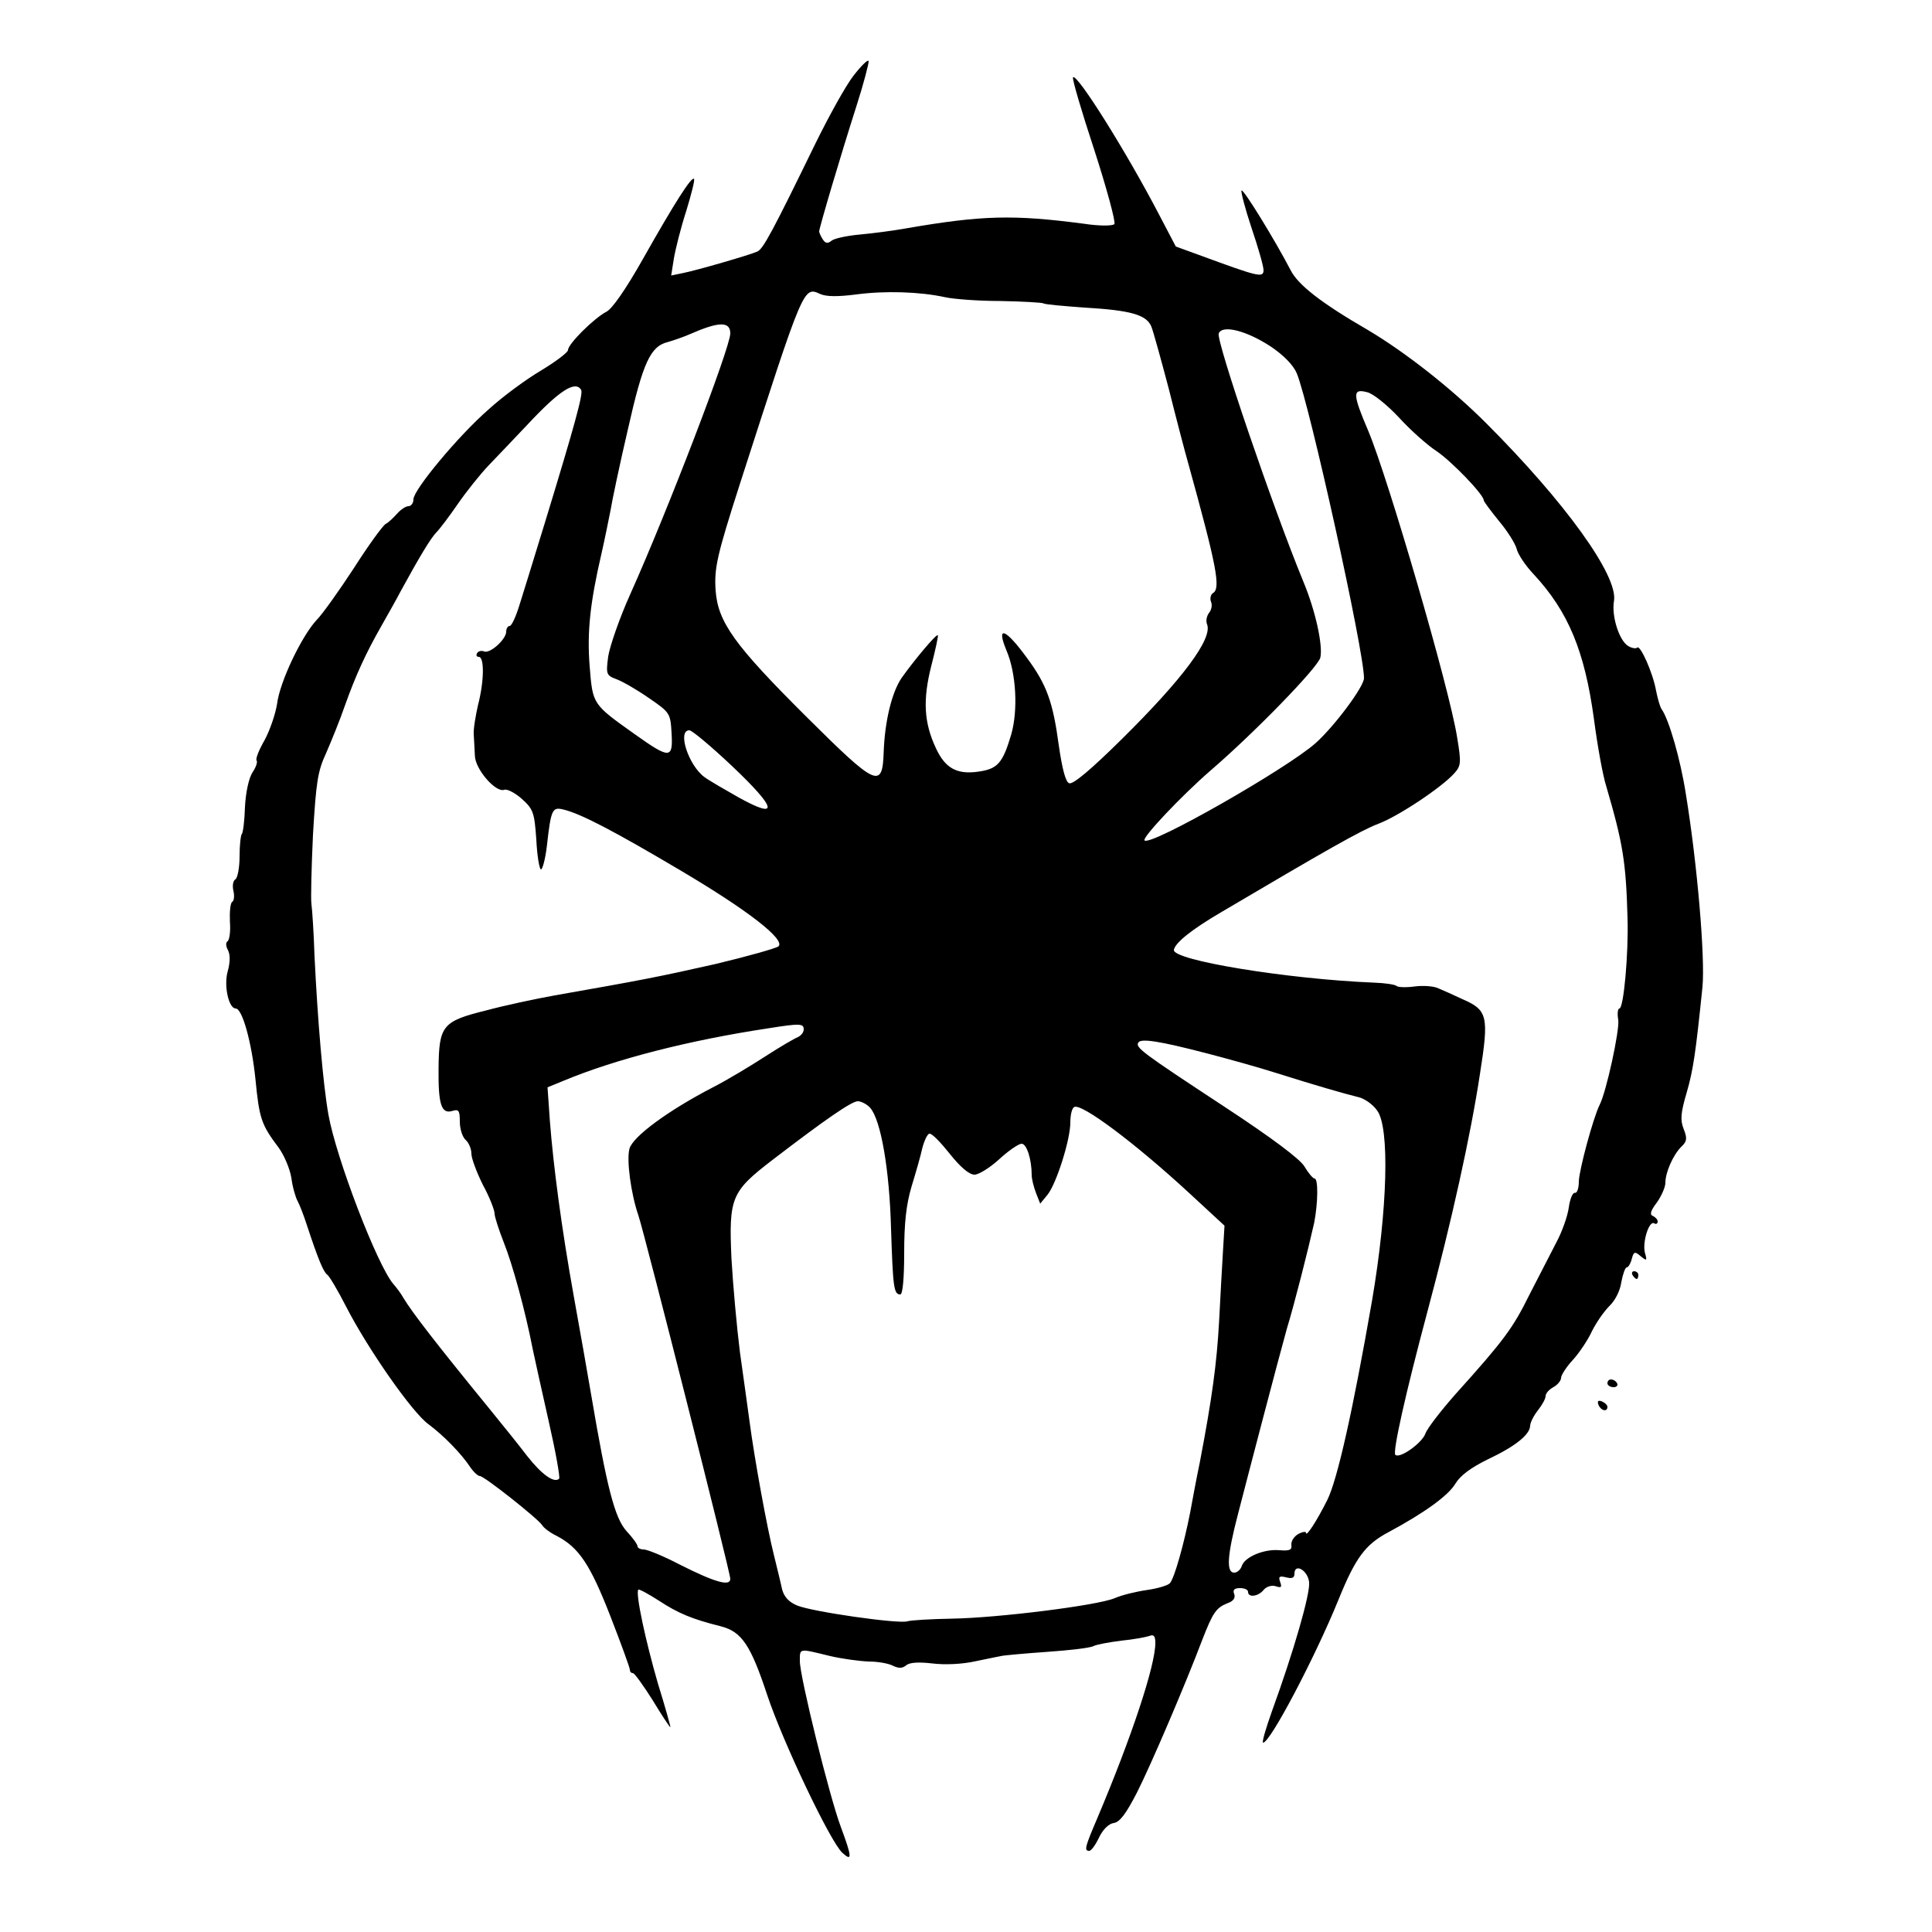 <?xml version="1.0" standalone="no"?>
<!DOCTYPE svg PUBLIC "-//W3C//DTD SVG 20010904//EN"
 "http://www.w3.org/TR/2001/REC-SVG-20010904/DTD/svg10.dtd">
<svg version="1.0" xmlns="http://www.w3.org/2000/svg"
 width="500pt" height="500pt" viewBox="0 0 500 500"
 preserveAspectRatio="xMidYMid meet">

<g transform="translate(0,500) scale(0.1,-0.1)"
fill="#000000" stroke="none">
<path d="M2208 4803 c-20 -26 -63 -104 -97 -173 -114 -234 -136 -274 -151
-281 -20 -9 -158 -49 -194 -56 l-29 -6 7 44 c4 24 18 80 32 123 13 43 23 81
20 83 -6 7 -49 -60 -132 -207 -44 -78 -80 -130 -95 -137 -31 -16 -99 -83 -99
-99 0 -6 -32 -30 -70 -53 -39 -23 -100 -68 -136 -101 -79 -69 -194 -208 -194
-232 0 -10 -6 -18 -13 -18 -7 0 -20 -9 -29 -19 -9 -10 -22 -23 -30 -27 -8 -5
-45 -56 -82 -114 -38 -58 -81 -119 -97 -135 -38 -41 -95 -159 -102 -217 -4
-25 -18 -67 -32 -93 -15 -26 -24 -49 -21 -53 3 -3 -1 -17 -10 -30 -10 -15 -18
-52 -20 -90 -1 -35 -5 -67 -8 -70 -3 -3 -6 -29 -6 -58 0 -29 -5 -56 -11 -60
-6 -3 -8 -17 -5 -29 3 -13 2 -26 -3 -29 -5 -3 -7 -26 -6 -51 2 -25 -1 -47 -6
-51 -5 -3 -5 -12 1 -23 6 -12 6 -31 -1 -56 -10 -37 3 -95 21 -95 17 0 41 -86
51 -182 10 -103 15 -118 60 -178 14 -19 29 -54 33 -78 3 -24 11 -51 16 -60 5
-9 16 -37 24 -62 29 -88 43 -122 53 -129 5 -3 27 -40 49 -83 56 -109 171 -274
213 -304 39 -29 85 -76 108 -111 9 -13 20 -23 25 -23 11 0 150 -110 161 -127
4 -7 21 -20 38 -28 57 -30 86 -73 138 -206 28 -72 51 -135 51 -140 0 -5 3 -9
8 -9 4 0 27 -32 51 -70 23 -38 44 -70 46 -70 1 0 -13 51 -32 112 -32 110 -59
235 -51 244 2 2 26 -11 54 -29 49 -32 84 -47 160 -66 54 -14 77 -49 120 -179
40 -120 163 -379 194 -407 26 -24 25 -11 -4 67 -29 77 -106 388 -106 429 0 34
-3 33 75 14 33 -8 79 -14 103 -15 24 0 52 -5 63 -11 15 -7 24 -7 34 1 9 8 33
9 68 5 33 -4 78 -2 113 6 33 7 64 13 69 14 6 1 57 6 115 10 57 4 111 10 120
15 8 4 40 10 72 14 31 3 63 9 72 12 12 5 16 0 16 -18 0 -59 -62 -245 -150
-453 -32 -75 -35 -85 -21 -85 5 0 16 15 25 34 10 21 25 36 38 38 16 2 32 24
60 78 38 75 127 284 169 395 28 72 36 84 66 96 15 5 21 14 17 24 -4 10 0 15
15 15 12 0 21 -4 21 -10 0 -15 26 -12 40 5 7 9 21 13 31 10 15 -5 17 -3 12 11
-5 14 -2 16 15 12 15 -4 22 -2 22 9 0 29 35 9 38 -22 3 -30 -40 -179 -96 -333
-16 -45 -27 -82 -23 -82 18 0 133 218 195 370 44 109 70 143 128 174 95 51
157 96 175 127 12 20 40 41 83 62 72 34 109 64 110 87 0 8 9 26 20 40 11 14
20 30 20 37 0 7 9 17 20 23 11 6 20 17 20 24 0 7 14 29 31 47 17 19 39 52 49
74 11 22 31 51 45 65 15 14 28 40 31 62 4 21 10 38 14 38 4 0 10 10 13 22 5
19 8 20 23 7 16 -13 17 -12 11 9 -7 28 11 84 24 76 5 -3 9 -1 9 5 0 5 -6 11
-12 14 -9 3 -7 13 10 35 12 17 22 40 22 51 0 27 20 72 41 93 15 14 16 22 6 47
-9 23 -7 42 8 93 17 59 23 99 41 274 7 75 -13 315 -43 499 -14 90 -44 194 -63
220 -4 6 -10 27 -14 47 -8 46 -41 120 -49 112 -3 -3 -13 -2 -23 4 -23 13 -44
77 -37 117 11 65 -127 256 -331 460 -91 91 -210 184 -306 241 -121 70 -181
117 -200 155 -39 75 -122 211 -127 206 -2 -3 9 -46 26 -97 17 -50 31 -99 31
-109 0 -21 -14 -17 -161 37 l-66 24 -43 82 c-86 165 -213 367 -223 356 -3 -3
22 -88 55 -188 33 -102 56 -188 52 -192 -5 -5 -40 -5 -79 1 -183 24 -263 22
-460 -12 -33 -6 -87 -13 -120 -16 -33 -3 -66 -10 -73 -16 -10 -8 -16 -7 -23 4
-5 8 -9 17 -9 20 0 9 56 198 96 323 19 59 33 113 32 118 -2 5 -20 -13 -40 -39z
m8 -565 c75 10 165 7 229 -7 22 -5 87 -10 144 -10 57 -1 107 -4 111 -6 4 -3
52 -7 106 -11 122 -7 162 -19 174 -50 5 -13 25 -85 45 -161 19 -76 41 -160 49
-188 75 -271 86 -328 65 -340 -6 -4 -8 -14 -5 -22 4 -9 1 -22 -5 -29 -6 -8 -9
-21 -5 -30 14 -37 -62 -140 -222 -298 -77 -76 -125 -117 -135 -113 -9 3 -18
36 -27 99 -15 111 -31 156 -82 225 -56 77 -81 86 -53 19 25 -59 30 -154 12
-217 -22 -74 -35 -89 -85 -96 -56 -8 -86 9 -110 61 -31 66 -34 125 -12 212 11
43 19 79 17 80 -4 4 -63 -67 -94 -111 -25 -37 -43 -111 -46 -190 -3 -98 -18
-91 -199 89 -188 187 -230 246 -236 328 -4 58 4 92 62 273 167 518 165 514
209 494 16 -7 46 -7 93 -1z m-326 -101 c0 -36 -162 -459 -259 -675 -28 -62
-53 -135 -57 -161 -6 -46 -5 -49 22 -59 16 -6 54 -28 84 -49 54 -37 55 -39 58
-90 4 -67 -4 -68 -94 -4 -111 79 -110 77 -118 177 -7 88 1 164 31 293 8 35 18
85 23 110 4 25 24 120 45 210 39 173 58 215 104 226 14 4 40 13 56 20 75 33
105 34 105 2z m1399 -34 c34 -23 58 -48 67 -69 33 -80 174 -718 174 -789 0
-22 -76 -124 -125 -168 -74 -66 -428 -268 -443 -252 -7 7 96 116 171 181 115
99 277 266 284 292 7 31 -12 120 -44 197 -78 189 -226 623 -219 642 9 23 71 8
135 -34z m-1785 -112 c6 -9 -17 -92 -93 -341 -28 -91 -58 -189 -67 -217 -9
-29 -20 -53 -25 -53 -5 0 -9 -7 -9 -15 0 -19 -41 -57 -57 -51 -7 3 -15 1 -18
-4 -4 -6 -1 -10 4 -10 15 0 14 -64 -2 -125 -6 -27 -12 -61 -11 -75 1 -14 2
-39 3 -56 1 -35 54 -96 76 -88 7 3 28 -8 45 -23 30 -27 33 -35 38 -106 2 -42
8 -77 12 -77 4 0 11 26 15 58 11 98 14 104 43 97 46 -11 133 -57 302 -157 176
-104 272 -179 255 -197 -6 -5 -80 -26 -164 -46 -146 -33 -193 -42 -415 -81
-50 -9 -130 -26 -178 -39 -113 -28 -122 -39 -123 -150 -1 -93 7 -119 36 -110
16 5 19 1 19 -28 0 -19 7 -40 15 -47 8 -7 15 -23 15 -36 0 -12 14 -49 30 -81
17 -31 30 -65 30 -74 0 -8 11 -42 24 -75 22 -55 55 -174 75 -277 5 -23 23
-106 41 -185 18 -79 30 -146 27 -149 -13 -12 -45 11 -82 58 -22 29 -65 82 -95
119 -143 175 -203 253 -226 291 -6 11 -18 27 -26 36 -42 49 -148 326 -168 438
-14 79 -28 245 -36 410 -2 61 -6 121 -8 135 -2 13 0 95 4 180 8 135 12 164 34
211 13 30 36 86 49 124 27 76 54 135 94 205 14 25 37 65 50 90 48 88 78 138
93 153 8 8 33 41 55 73 22 32 58 77 80 100 22 23 67 70 100 105 83 89 124 115
139 90z m2116 -71 c30 -33 74 -72 97 -87 39 -26 123 -113 123 -128 0 -3 18
-27 39 -53 22 -26 42 -58 46 -72 3 -14 23 -44 44 -66 90 -97 132 -199 156
-374 9 -69 23 -147 32 -175 43 -147 51 -195 55 -340 3 -92 -10 -235 -21 -235
-4 0 -6 -13 -3 -29 4 -27 -31 -187 -48 -220 -17 -34 -53 -168 -54 -198 0 -17
-4 -31 -10 -30 -6 1 -13 -16 -16 -38 -3 -22 -17 -62 -32 -90 -14 -27 -46 -89
-70 -136 -43 -87 -66 -118 -192 -258 -37 -42 -72 -87 -77 -101 -9 -25 -67 -66
-78 -55 -7 8 26 157 83 370 63 235 112 457 136 615 24 152 20 166 -47 195 -21
10 -48 22 -60 27 -12 6 -40 8 -62 5 -22 -3 -43 -2 -46 1 -4 4 -30 8 -60 9
-222 9 -523 58 -517 85 4 19 47 53 122 97 271 160 362 212 407 229 51 19 164
94 197 131 17 19 18 27 7 93 -20 127 -179 672 -230 793 -41 96 -41 110 -3 100
15 -3 52 -33 82 -65z m-1725 -903 c116 -110 122 -139 17 -81 -37 21 -77 44
-89 53 -41 30 -71 121 -39 121 7 0 57 -42 111 -93z m185 -681 c0 -8 -7 -16
-15 -20 -8 -3 -46 -25 -83 -49 -37 -24 -98 -61 -137 -81 -116 -60 -208 -128
-216 -159 -8 -29 4 -117 23 -172 16 -47 238 -924 238 -941 0 -20 -38 -10 -131
37 -42 22 -84 39 -93 39 -9 0 -16 4 -16 8 0 5 -13 23 -29 40 -30 34 -50 110
-91 352 -10 58 -30 173 -45 255 -32 178 -53 338 -62 455 l-6 86 39 16 c136 57
328 106 534 137 81 13 90 12 90 -3z m1043 -62 c50 -13 130 -35 177 -50 111
-35 178 -54 214 -63 16 -3 39 -19 50 -35 33 -44 27 -256 -13 -491 -50 -287
-90 -465 -116 -517 -27 -54 -55 -97 -55 -85 0 4 -9 3 -20 -3 -11 -6 -19 -19
-18 -28 2 -13 -4 -16 -30 -14 -40 4 -90 -17 -98 -40 -3 -10 -12 -18 -20 -18
-21 0 -18 45 10 152 13 51 43 165 66 253 23 88 50 189 60 225 21 69 56 208 71
275 10 51 11 115 1 115 -4 0 -16 14 -26 31 -11 19 -84 74 -209 156 -213 140
-229 152 -221 165 7 11 54 4 177 -28z m-871 -141 c28 -32 50 -161 54 -313 5
-152 7 -170 24 -170 6 0 10 40 10 107 0 76 5 125 19 172 11 36 24 81 28 100 5
19 13 36 18 37 6 2 29 -22 53 -52 27 -34 50 -54 64 -54 11 0 40 18 64 40 24
22 50 40 58 40 13 0 26 -40 26 -81 0 -10 5 -30 11 -46 l11 -28 19 23 c23 29
59 142 59 187 0 19 4 37 10 40 18 11 156 -92 297 -222 l92 -85 -4 -67 c-2 -36
-7 -118 -10 -181 -6 -108 -18 -198 -50 -365 -8 -38 -19 -97 -25 -130 -16 -81
-40 -167 -52 -182 -5 -6 -32 -14 -60 -18 -28 -4 -65 -13 -83 -21 -45 -19 -302
-51 -420 -53 -55 -1 -108 -4 -117 -7 -24 -7 -247 25 -285 41 -22 9 -34 23 -39
42 -3 15 -13 55 -21 88 -18 71 -51 253 -63 345 -5 36 -16 117 -25 180 -8 63
-18 173 -22 243 -7 157 -1 173 106 255 137 105 205 152 221 152 9 0 24 -8 32
-17z"/>
<path d="M4225 1700 c3 -5 8 -10 11 -10 2 0 4 5 4 10 0 6 -5 10 -11 10 -5 0
-7 -4 -4 -10z"/>
<path d="M4160 1420 c0 -5 7 -10 16 -10 8 0 12 5 9 10 -3 6 -10 10 -16 10 -5
0 -9 -4 -9 -10z"/>
<path d="M4137 1364 c6 -15 23 -19 23 -5 0 5 -7 11 -14 14 -10 4 -13 1 -9 -9z"/>
</g>
</svg>

